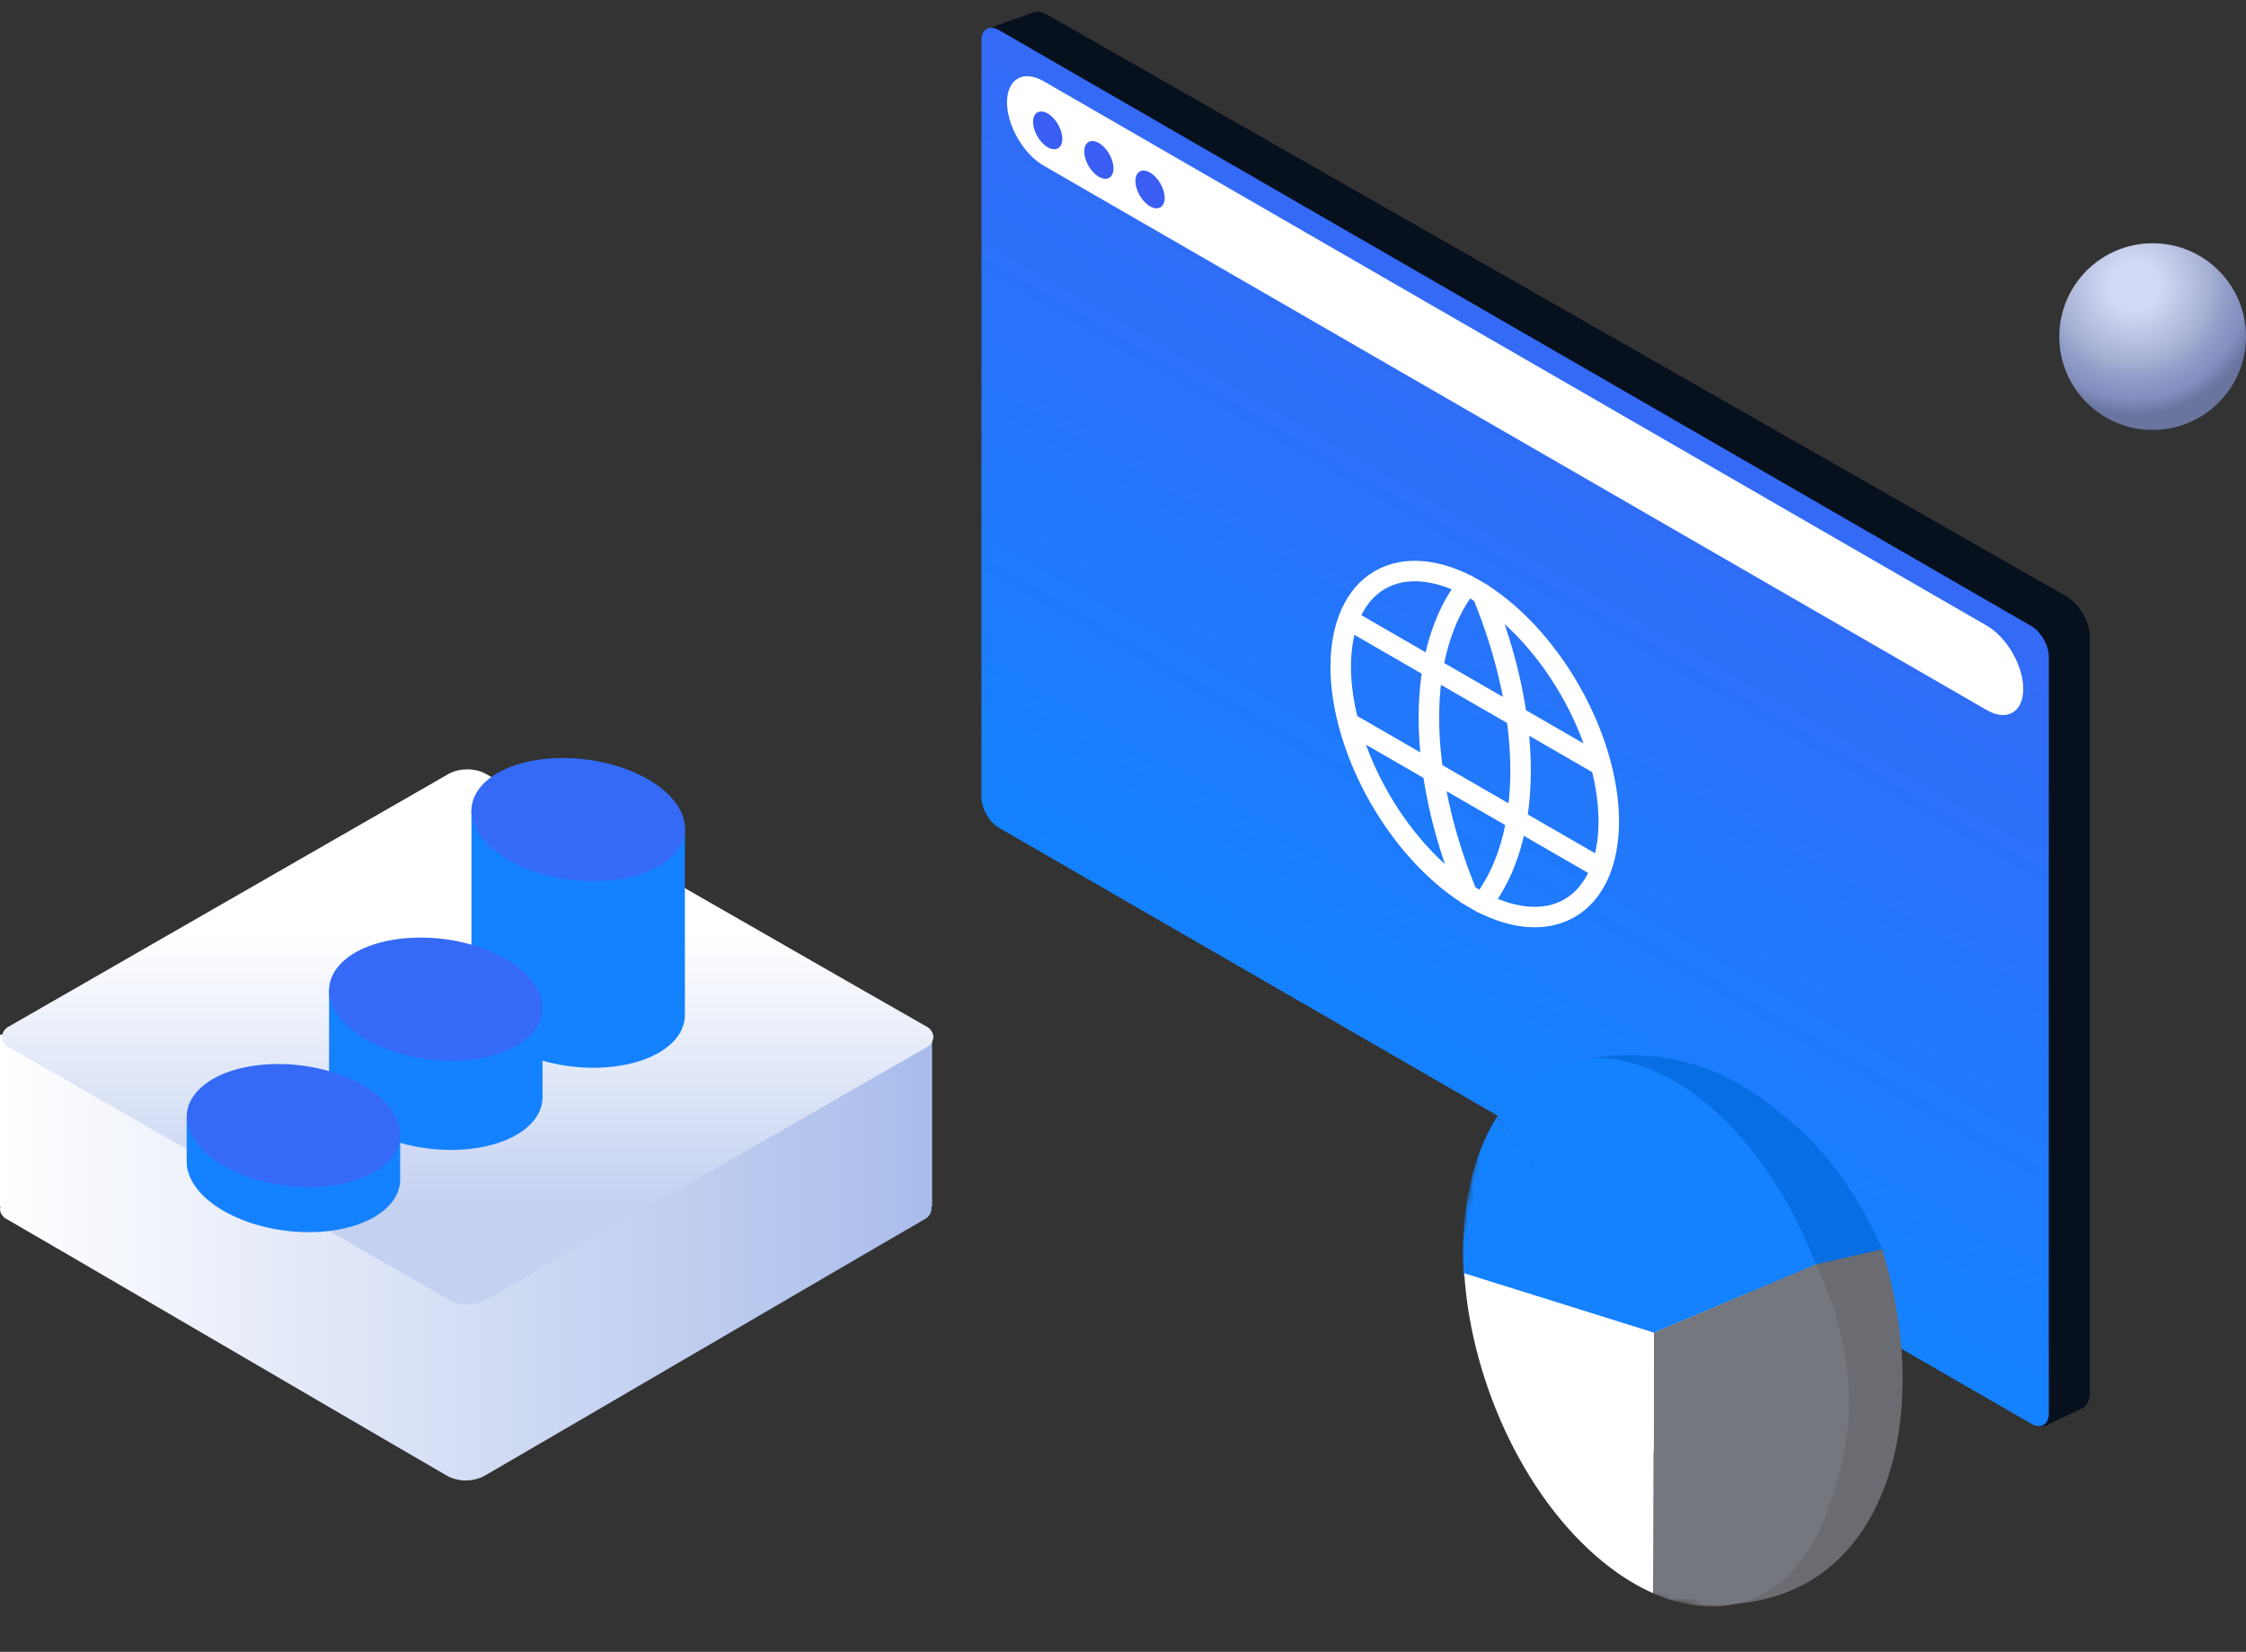 <svg width="397" height="292" viewBox="0 0 397 292" fill="none" xmlns="http://www.w3.org/2000/svg">
<rect x="0" y="0" width="397" height="292" fill="#333333" stroke="none"/>
<path fill-rule="evenodd" clip-rule="evenodd" d="M164.671 213.692C164.589 214.513 164.095 215.252 163.353 215.58C162.529 215.991 86.413 260.504 85.59 260.914C83.53 261.982 81.141 261.982 79.082 260.914C78.258 260.504 2.142 215.991 1.318 215.58C0.577 215.252 0 214.513 0 213.692C0 213.527 0.082 213.363 0.082 213.281H0V182.894L164.754 183.059V213.281H164.671C164.589 213.445 164.589 213.527 164.671 213.692Z" fill="url(#paint0_linear_1_9568)"/>
<path fill-rule="evenodd" clip-rule="evenodd" d="M82.623 136C81.47 136 80.399 136.246 79.41 136.739C78.586 137.232 2.47 180.923 1.646 181.416C0.905 181.744 0.411 182.483 0.328 183.305C0.411 184.126 0.905 184.865 1.646 185.194C2.47 185.604 78.586 229.295 79.41 229.788C81.47 230.856 83.859 230.856 85.918 229.788C86.742 229.377 162.858 185.686 163.682 185.194C164.423 184.865 164.917 184.126 165 183.305C164.917 182.483 164.423 181.744 163.682 181.416C162.858 181.005 86.742 137.314 85.918 136.821C84.847 136.246 83.776 136 82.623 136Z" fill="url(#paint1_linear_1_9568)"/>
<path d="M369.39 246.237V112.515C369.39 109.906 367.552 106.735 365.293 105.446L185.165 2.627C184.24 2.099 183.345 1.951 182.626 2.208L175.887 4.615C174.847 4.986 174.286 6.164 174.388 7.765L182.788 139.195C182.947 141.681 184.643 144.532 186.722 145.808L358.949 251.488C360.009 252.139 361.04 252.294 361.823 251.92L368.063 248.945C368.908 248.542 369.39 247.559 369.39 246.237Z" fill="#07101D"/>
<path d="M362.151 249.852V116.086C362.151 114.084 360.747 111.651 359.013 110.65L176.615 5.343C174.882 4.342 173.477 5.153 173.477 7.154V140.921C173.477 142.922 174.882 145.356 176.615 146.356L359.013 251.664C360.746 252.665 362.151 251.853 362.151 249.852Z" fill="url(#paint2_linear_1_9568)"/>
<path d="M184.461 29.271L351.166 125.518C354.735 127.579 357.627 125.909 357.627 121.788C357.627 117.667 354.735 112.657 351.166 110.596L184.461 14.349C180.892 12.289 177.999 13.959 177.999 18.08C177.999 22.2 180.892 27.211 184.461 29.271Z" fill="white"/>
<path d="M200.696 31.998C200.696 33.646 201.853 35.651 203.281 36.475C204.708 37.299 205.865 36.631 205.865 34.983C205.865 33.334 204.708 31.33 203.281 30.506C201.853 29.682 200.696 30.35 200.696 31.998Z" fill="#3A5DF3"/>
<path d="M191.65 26.775C191.65 28.424 192.807 30.428 194.235 31.252C195.662 32.076 196.819 31.408 196.819 29.76C196.819 28.111 195.662 26.107 194.235 25.283C192.807 24.459 191.65 25.127 191.65 26.775Z" fill="#3A5DF3"/>
<path d="M182.604 21.553C182.604 23.201 183.761 25.205 185.189 26.029C186.616 26.853 187.773 26.185 187.773 24.537C187.773 22.889 186.616 20.884 185.189 20.06C183.761 19.236 182.604 19.904 182.604 21.553Z" fill="#3A5DF3"/>
<g clip-path="url(#clip0_1_9568)">
<path d="M238.562 109.647L282.785 135.18M238.562 127.885L282.785 153.417M259.357 103.416C254.922 109.061 252.571 117.182 252.571 126.854C252.571 136.526 254.922 147.362 259.357 158.128M261.99 104.936C266.424 115.702 268.775 126.537 268.775 136.209C268.775 145.882 266.424 154.002 261.99 159.648M236.982 117.854C236.982 121.446 237.595 125.357 238.786 129.364C239.976 133.37 241.721 137.393 243.921 141.204C246.121 145.014 248.733 148.537 251.607 151.571C254.482 154.605 257.562 157.092 260.673 158.888C263.785 160.684 266.865 161.755 269.739 162.04C272.614 162.325 275.225 161.817 277.425 160.547C279.625 159.277 281.37 157.269 282.561 154.637C283.752 152.006 284.364 148.802 284.364 145.21C284.364 137.955 281.868 129.555 277.425 121.86C272.982 114.165 266.957 107.804 260.673 104.176C254.39 100.548 248.364 99.951 243.921 102.517C239.478 105.082 236.982 110.599 236.982 117.854Z" stroke="white" stroke-width="3.623" stroke-linecap="round" stroke-linejoin="round"/>
</g>
<path d="M83.33 143.235V151.315V176.337C83.33 177.497 83.668 178.699 84.367 179.916C87.78 185.821 98.523 189.687 108.367 188.557C115.999 187.678 120.845 184.049 121.054 179.707H121.061V146.368L83.315 143.235H83.33Z" fill="#1482FF"/>
<path d="M120.026 142.837C116.612 136.933 105.869 133.066 96.025 134.196C86.182 135.334 80.962 141.044 84.375 146.949C87.788 152.853 98.531 156.72 108.375 155.59C118.218 154.452 123.439 148.742 120.026 142.837Z" fill="#346AF6"/>
<path d="M58.164 174.971V190.863C58.164 192.023 58.503 193.225 59.201 194.442C62.614 200.347 73.358 204.214 83.201 203.083C90.834 202.205 95.68 198.575 95.889 194.233H95.896V178.104L58.15 174.971H58.164Z" fill="#1482FF"/>
<path d="M94.865 174.577C91.452 168.672 80.709 164.806 70.865 165.936C61.022 167.074 55.801 172.784 59.215 178.689C62.628 184.593 73.371 188.46 83.215 187.329C93.058 186.192 98.279 180.482 94.865 174.577Z" fill="#346AF6"/>
<path d="M70.749 200.457L66.478 201.299C61.611 197.504 53.38 195.344 45.704 196.23C44.322 196.388 43.026 196.64 41.837 196.972L33.002 197.324V205.404C33.002 206.563 33.341 207.766 34.039 208.982C37.452 214.887 48.196 218.754 58.039 217.623C65.672 216.745 70.518 213.116 70.727 208.774H70.734V200.457H70.749Z" fill="#1482FF"/>
<path d="M69.698 196.929C66.285 191.025 55.542 187.158 45.698 188.288C35.855 189.426 30.634 195.136 34.047 201.041C37.461 206.946 48.204 210.812 58.048 209.682C67.891 208.544 73.112 202.834 69.698 196.929Z" fill="#346AF6"/>
<g clip-path="url(#clip1_1_9568)">
<mask id="mask0_1_9568" style="mask-type:luminance" maskUnits="userSpaceOnUse" x="247" y="173" width="111" height="119">
<path d="M266.265 174L357.658 190.625L339.388 291.054L247.996 274.428L266.265 174Z" fill="white"/>
</mask>
<g mask="url(#mask0_1_9568)">
<path d="M285.495 191.347C283.178 194.979 281.433 199.523 280.457 204.904C279.636 209.415 279.413 214.185 279.707 219.032L313.242 229.509L285.495 191.35V191.347Z" fill="#1482FF"/>
<path d="M303.69 230.715C309.678 230.036 314.655 229.148 318.342 228.392C330.14 225.971 332.445 224.145 332.794 222.3C332.968 221.385 332.632 220.61 332.451 220.212C326.453 206.872 318.339 199.84 318.339 199.84C312.732 194.98 306.201 189.321 295.727 187.26C289.225 185.98 283.673 186.571 280.099 187.247L303.69 230.712V230.715Z" fill="#086EE3"/>
<path d="M319.844 223.192L306.685 283.545C313.892 282.886 318.661 280.443 321.622 278.384C335.682 268.593 340.245 245.529 332.693 220.846C328.411 221.822 324.126 222.794 319.844 223.77V223.195V223.192Z" fill="#6A6C72"/>
<path d="M313.249 229.599L279.718 219.106C280.981 239.016 291.128 260.335 305.684 271.261C308.178 273.132 310.67 274.596 313.126 275.679L313.252 229.593V229.602L313.249 229.599Z" fill="white"/>
<path d="M264.651 197.356C262.276 201.066 260.495 205.706 259.494 211.203C258.657 215.812 258.427 220.685 258.734 225.639L293.102 236.361L264.648 197.356H264.651Z" fill="#1482FF"/>
<path d="M292.379 235.563L320.979 223.606C316.409 211.61 309.022 200.581 299.97 193.791C286.087 183.372 272.233 185.418 264.613 197.285L292.379 235.725V235.563Z" fill="#1482FF"/>
<path d="M292.343 235.57L292.272 281.679C298.264 284.309 304.035 284.632 309.064 282.874C320.038 279.035 323.499 266.341 325.186 260.14C329.681 243.623 323.68 229.155 320.946 223.519C311.442 227.523 301.938 231.527 292.437 235.531L292.347 235.57H292.343Z" fill="#74777E"/>
<path d="M292.349 235.576L258.818 225.08C260.082 244.99 270.229 266.308 284.784 277.235C287.279 279.106 289.77 280.57 292.226 281.652L292.353 235.576H292.349Z" fill="white"/>
</g>
</g>
<g clip-path="url(#clip2_1_9568)">
<path d="M380.5 76C389.613 76 397 68.613 397 59.5C397 50.387 389.613 43 380.5 43C371.387 43 364 50.387 364 59.5C364 68.613 371.387 76 380.5 76Z" fill="url(#paint3_radial_1_9568)"/>
</g>
<defs>
<linearGradient id="paint0_linear_1_9568" x1="0" y1="222.305" x2="164.754" y2="222.305" gradientUnits="userSpaceOnUse">
<stop stop-color="white"/>
<stop offset="1" stop-color="#A9BCEA"/>
</linearGradient>
<linearGradient id="paint1_linear_1_9568" x1="82.664" y1="136" x2="82.664" y2="230.589" gradientUnits="userSpaceOnUse">
<stop offset="0.31" stop-color="white"/>
<stop offset="0.81" stop-color="#C4D1F1"/>
<stop offset="1" stop-color="#C4D1F1"/>
</linearGradient>
<linearGradient id="paint2_linear_1_9568" x1="267.814" y1="57.997" x2="206.754" y2="163.757" gradientUnits="userSpaceOnUse">
<stop stop-color="#346AF6"/>
<stop offset="1" stop-color="#1482FF"/>
</linearGradient>
<radialGradient id="paint3_radial_1_9568" cx="0" cy="0" r="1" gradientUnits="userSpaceOnUse" gradientTransform="translate(377.214 50.511) scale(22.815)">
<stop offset="0.19" stop-color="#D3DAF5"/>
<stop offset="0.59" stop-color="#A6B0D3"/>
<stop offset="0.72" stop-color="#909DC8"/>
<stop offset="0.87" stop-color="#8390C0"/>
<stop offset="1" stop-color="#69759F"/>
</radialGradient>
<clipPath id="clip0_1_9568">
<rect width="72.949" height="72.949" fill="white" transform="matrix(0.866 0.5 0 1 229.085 76.82)"/>
</clipPath>
<clipPath id="clip1_1_9568">
<rect width="109.658" height="117.052" fill="white" transform="matrix(-1 0 0 1 357.656 174)"/>
</clipPath>
<clipPath id="clip2_1_9568">
<rect width="33" height="33" fill="white" transform="translate(364 43)"/>
</clipPath>
</defs>
</svg>
